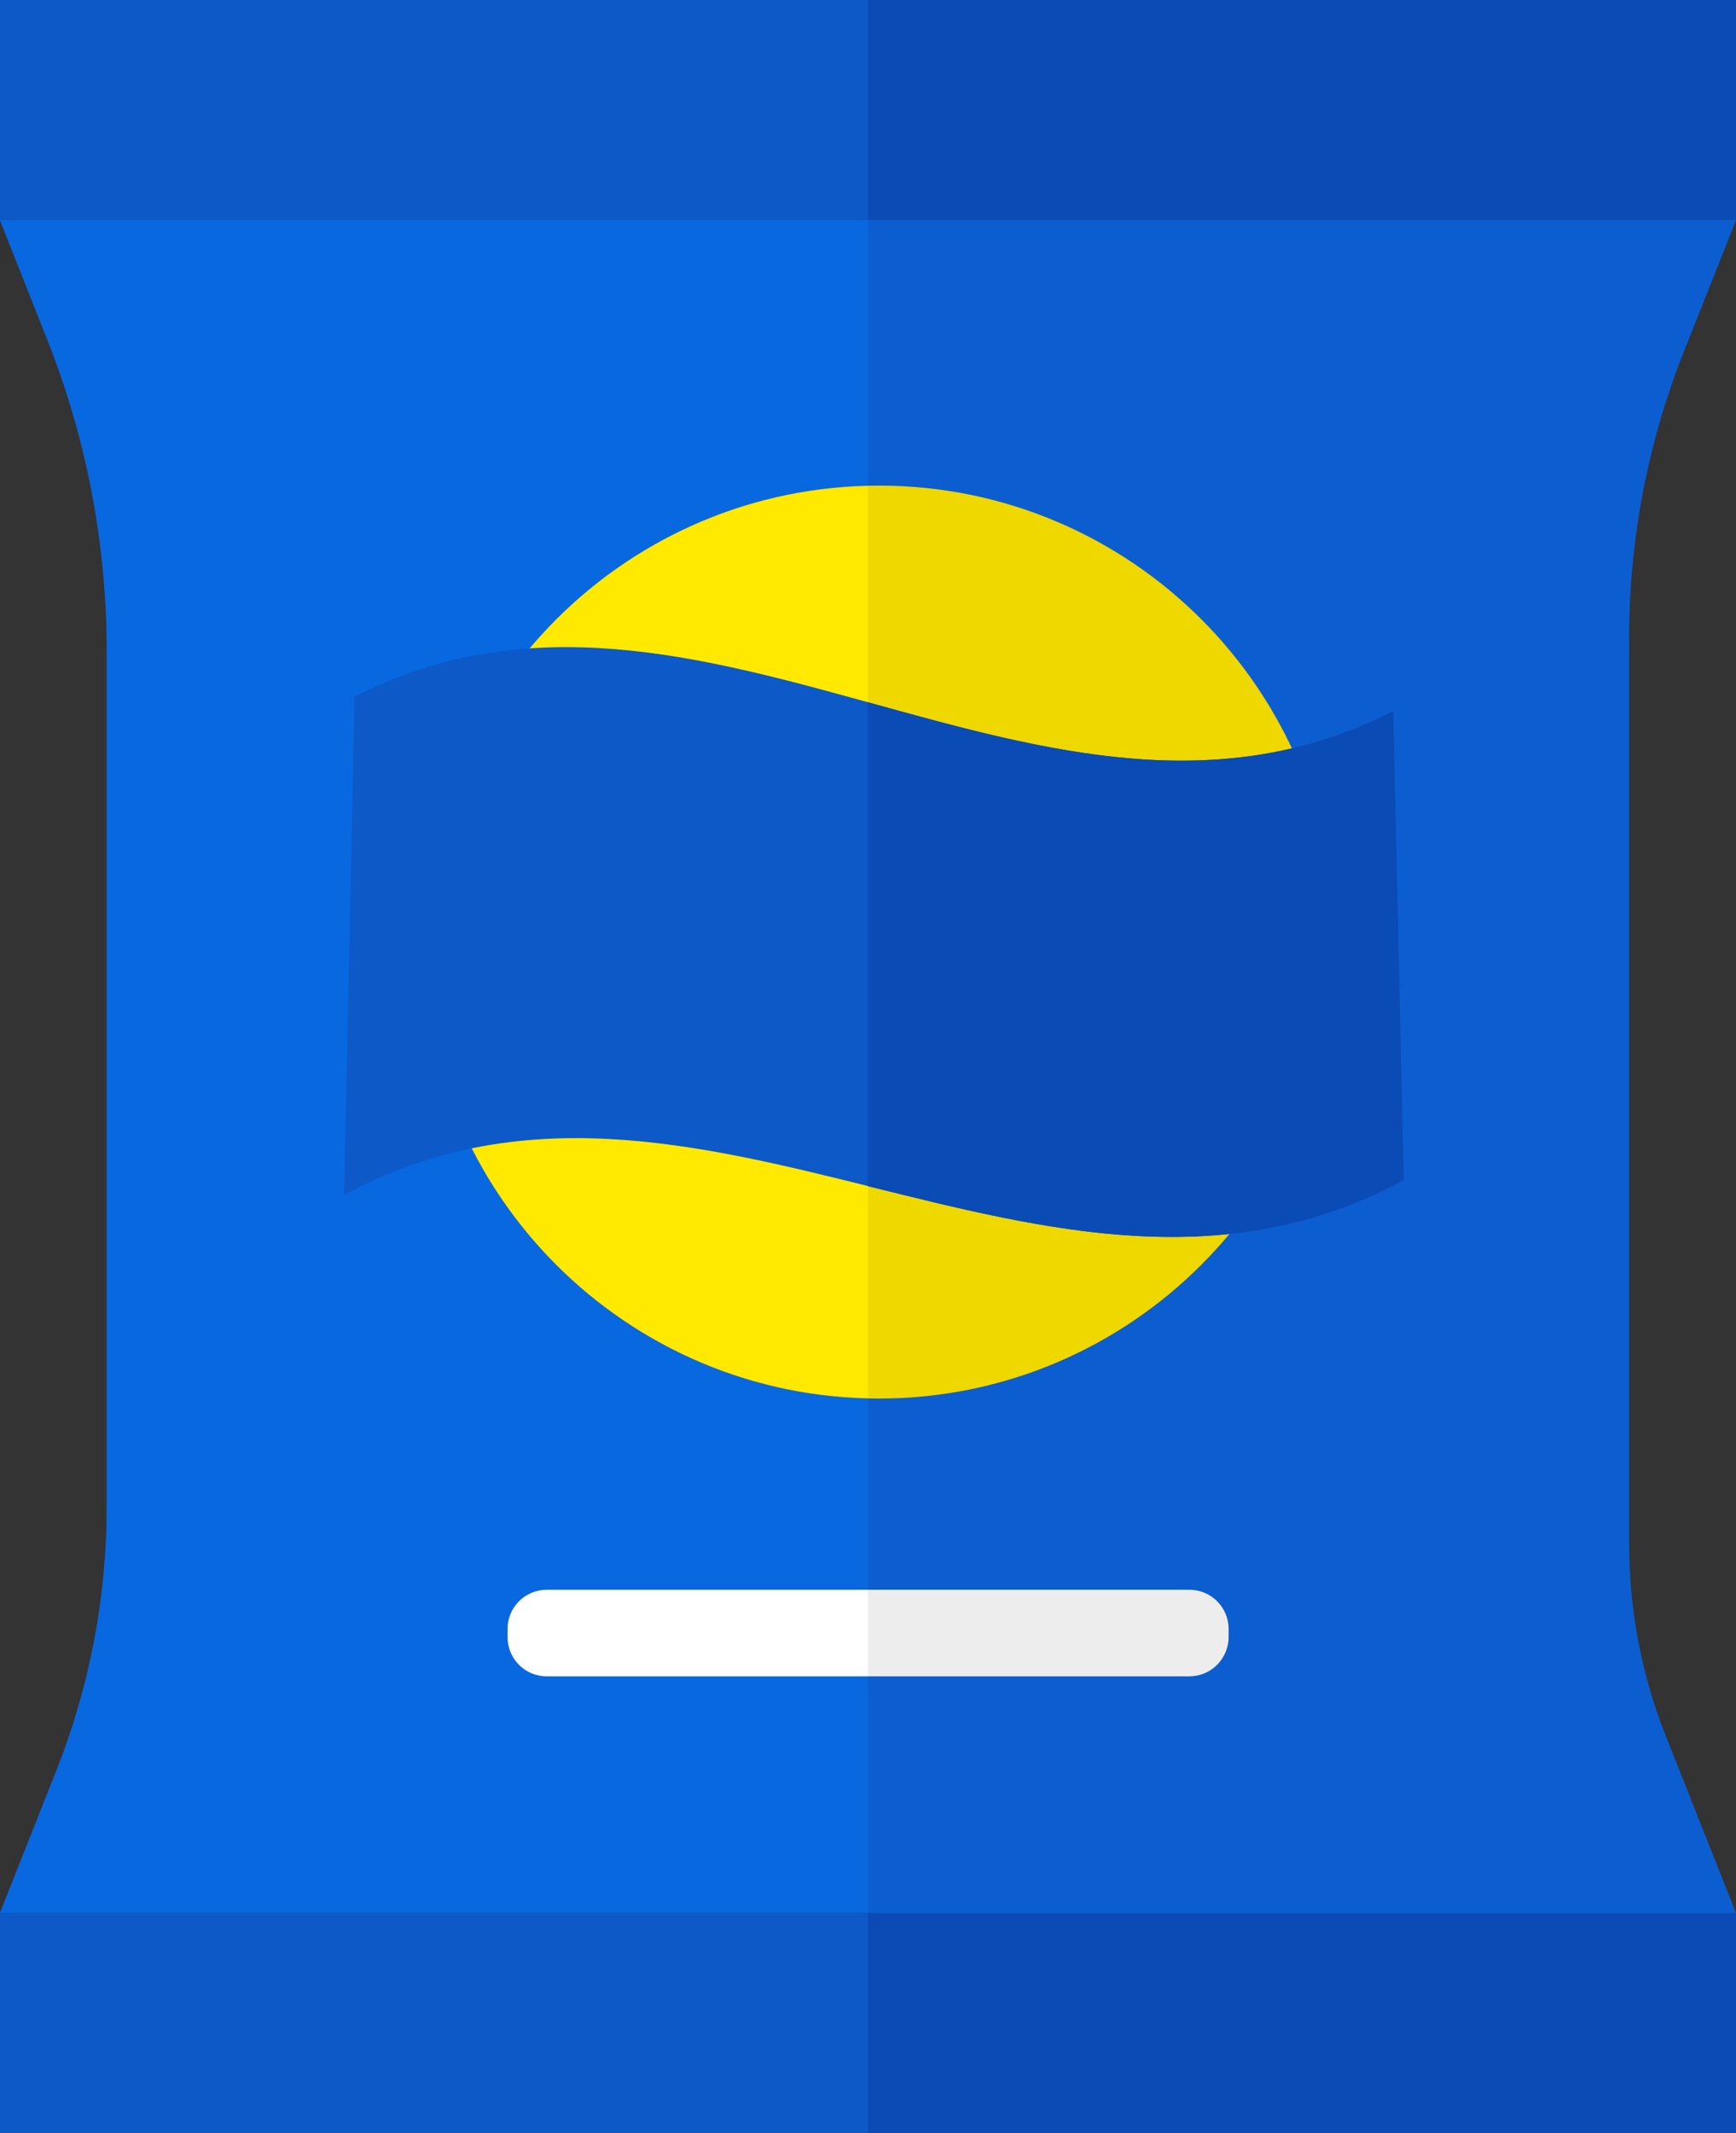 <svg xmlns="http://www.w3.org/2000/svg" version="1.1" viewBox="0 0 114 140">
	<rect x="0" y="0" width="114" height="140" fill="#333333" stroke="none"/>
	<rect x="0" fill="#0d59c7" width="114" height="14.45"/>
	<rect x="57" fill="#0b4bb6" width="57" height="14.45"/>
	<rect x="0" y="125.55" fill="#0d59c7" width="114" height="14.45"/>
	<rect x="57" y="125.55" fill="#0b4bb6" width="57" height="14.45"/>
	<path fill="#0c5ed0" d="M110.57,23.09l3.43-8.64H0l3.11,7.85c2.58,6.5,3.9,13.42,3.9,20.41V70v28.91c0,5.92-1.12,11.78-3.3,17.28   L0,125.55h114l-4.61-11.61c-1.59-4.01-2.41-8.29-2.41-12.61V70V41.87C106.98,35.44,108.2,29.06,110.57,23.09"/>
	<path fill="#0868e0" d="M0,14.45l3.11,7.85c2.58,6.5,3.9,13.42,3.9,20.41V70v28.91c0,5.92-1.12,11.78-3.3,17.28L0,125.55h57V14.45H0   z"/>
	<path fill="#EDEDED" d="M78.11,110.02H57v-5.68h21.11c1.42,0,2.57,1.15,2.57,2.57v0.55C80.67,108.87,79.52,110.02,78.11,110.02"/>
	<path fill="#FFFFFF" d="M35.9,104.34H57v5.68H35.9c-1.42,0-2.57-1.15-2.57-2.57v-0.55C33.33,105.49,34.48,104.34,35.9,104.34"/>
	<path fill="#EFD700" d="M87.66,61.83c0,16.54-13.41,29.96-29.95,29.96c-16.54,0-29.95-13.41-29.95-29.96   c0-16.54,13.41-29.96,29.95-29.96C74.25,31.87,87.66,45.28,87.66,61.83"/>
	<path fill="#FFE900" d="M27.76,61.83c0,16.31,13.03,29.54,29.24,29.92V31.91C40.79,32.29,27.76,45.52,27.76,61.83"/>
	<path fill="#0d59c7" d="M22.6,78.42c23.19-12.5,46.39,11.54,69.59-0.96c-0.23-10.26-0.46-20.53-0.69-30.79   C68.76,58.3,46.02,34.1,23.29,45.72C23.06,56.62,22.83,67.52,22.6,78.42"/>
	<path fill="#0b4bb6" d="M92.18,77.46c-0.23-10.26-0.46-20.53-0.69-30.79c-11.5,5.88-23,2.6-34.5-0.58v31.76   C68.73,80.76,80.46,83.78,92.18,77.46"/>
</svg>